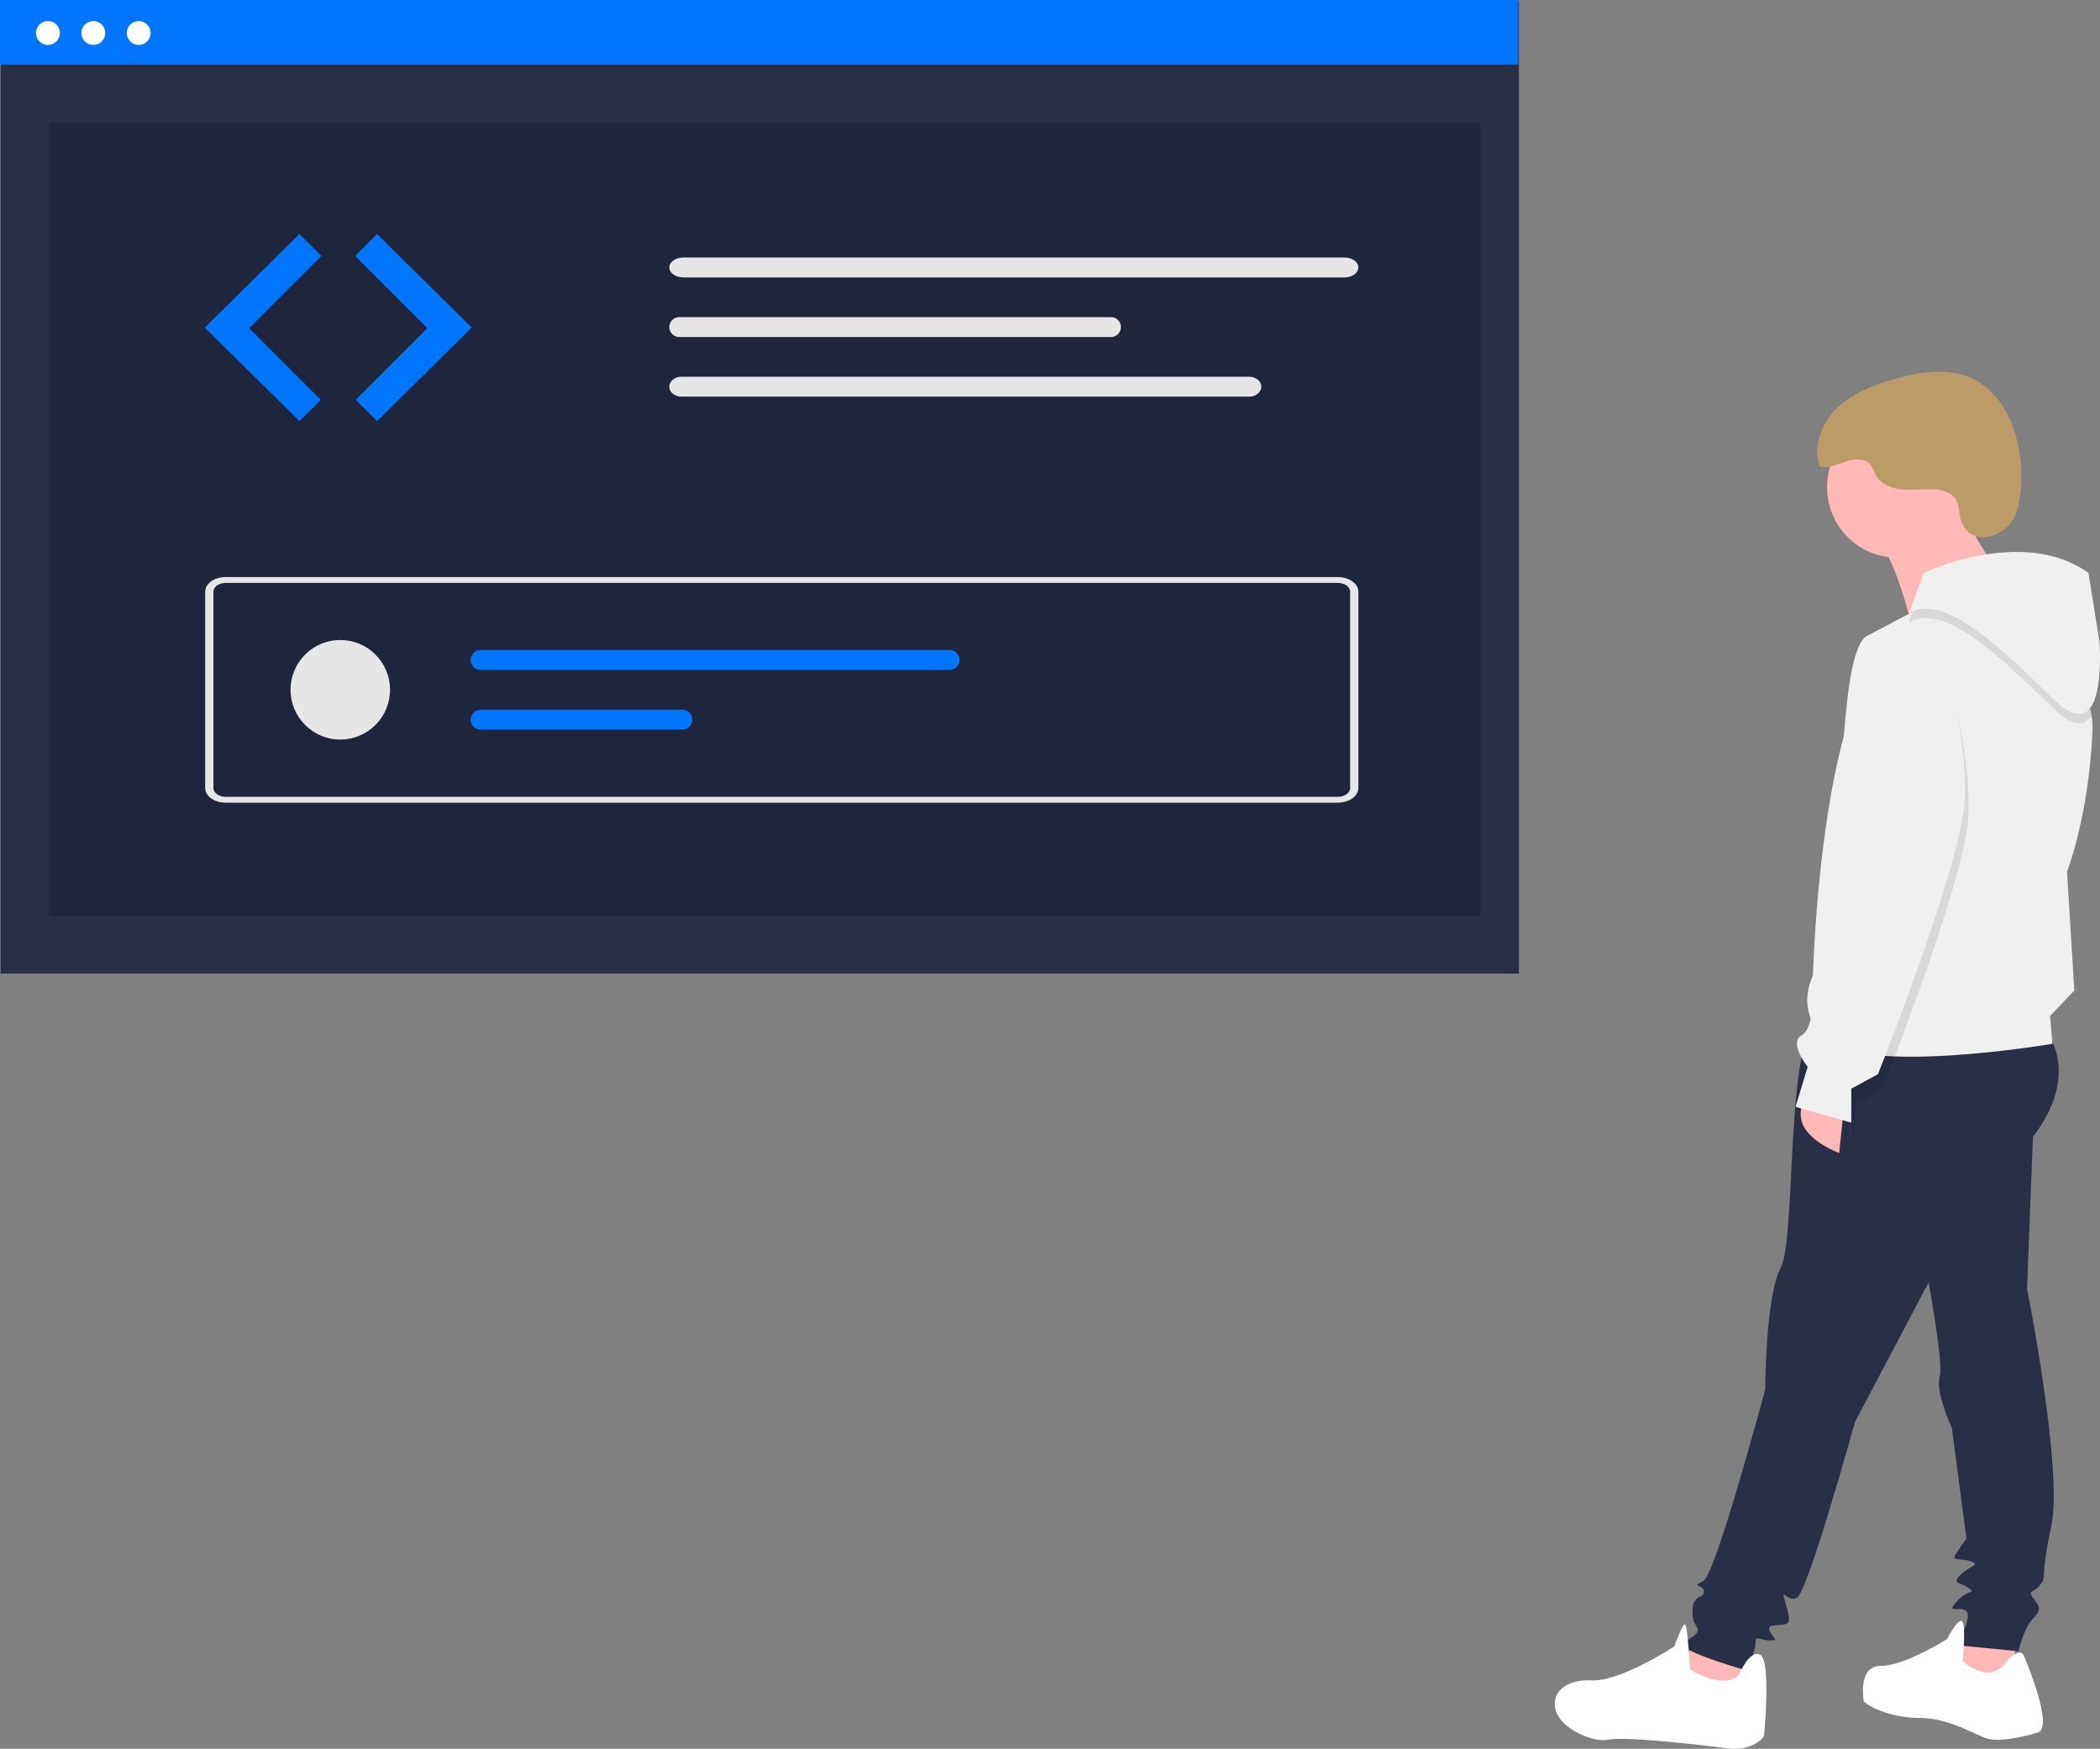 <svg width="1817" height="1513" viewBox="0 0 1817 1513" fill="none" xmlns="http://www.w3.org/2000/svg">
<rect x="0" y="0" width="1817" height="1513" fill="#808080" stroke="none"/>
<path d="M1511.62 1428.63L1508.48 1470.59L1444.51 1449.61L1470.72 1418.14L1511.62 1428.63Z" fill="#FEB8B8"/>
<path d="M1744.43 1414.99L1741.28 1455.9L1705.62 1461.14L1684.65 1441.21L1708.77 1402.4L1744.43 1414.99Z" fill="#FEB8B8"/>
<path d="M1770.64 892.613C1770.64 892.613 1798.96 926.179 1763.3 977.578C1727.64 1028.98 1684.65 1079.33 1684.65 1079.33L1604.94 1230.38C1604.94 1230.38 1564.05 1378.28 1554.61 1382.47C1545.17 1386.67 1539.93 1369.89 1545.17 1387.72C1550.41 1405.55 1547.27 1404.5 1543.07 1405.55C1538.88 1406.61 1527.34 1404.5 1531.54 1411.85C1535.73 1419.19 1538.88 1419.19 1530.49 1419.19C1522.1 1419.19 1518.95 1413.95 1518.95 1421.29C1518.95 1428.63 1511.61 1445.41 1511.61 1445.41C1511.61 1445.41 1460.23 1430.73 1458.13 1424.43C1456.04 1418.14 1471.76 1414.99 1468.62 1408.7C1465.47 1402.41 1464.43 1402.41 1464.43 1392.97C1464.43 1383.53 1470.72 1381.43 1470.72 1381.43C1470.72 1381.43 1475.96 1379.33 1473.86 1375.14C1471.77 1370.94 1463.38 1373.04 1473.86 1367.79C1484.35 1362.55 1527.35 1202.06 1527.35 1202.06C1527.35 1202.06 1527.35 1122.33 1540.98 1096.11C1554.61 1069.89 1544.13 883.17 1576.65 881.073C1609.16 878.975 1770.64 892.613 1770.64 892.613Z" fill="#293046"/>
<path d="M1760.16 952.402L1753.86 1114.99C1753.86 1114.99 1785.32 1272.33 1774.84 1320.58C1764.35 1368.83 1771.69 1362.54 1765.4 1370.93C1759.1 1379.32 1753.86 1375.13 1759.1 1382.47C1764.35 1389.81 1767.48 1391.91 1759.1 1400.31C1750.73 1408.7 1746.52 1428.63 1746.52 1428.63L1693.04 1423.39C1693.04 1423.39 1706.67 1399.26 1701.42 1394.01C1696.17 1388.77 1682.54 1397.16 1693.04 1385.63C1703.54 1374.11 1709.82 1379.34 1703.53 1374.1C1697.23 1368.85 1687.8 1370.95 1696.19 1362.56C1704.57 1354.17 1714.02 1354.18 1705.62 1351.02C1697.23 1347.86 1687.79 1351.02 1691.99 1344.72C1696.19 1338.43 1701.43 1331.09 1701.43 1331.09L1688.85 1235.63C1688.85 1235.63 1674.17 1204.17 1678.36 1190.53C1682.55 1176.89 1660.53 1064.66 1660.53 1064.66L1760.16 952.402Z" fill="#293046"/>
<path d="M1737.09 1435.97C1737.09 1435.97 1747.58 1425.48 1750.72 1431.77C1753.87 1438.07 1776.93 1494.71 1763.31 1498.9C1749.68 1503.1 1729.75 1507.29 1719.26 1504.15C1708.78 1501.01 1686.75 1486.31 1660.54 1486.31C1634.32 1486.31 1612.3 1474.77 1612.3 1470.58C1612.3 1466.38 1608.11 1441.21 1628.03 1441.21C1647.95 1441.21 1684.66 1418.13 1684.66 1418.13C1684.66 1418.13 1693.04 1401.35 1697.24 1402.4C1701.44 1403.45 1698.29 1437.01 1698.29 1437.01C1698.29 1437.01 1722.4 1460.09 1737.09 1435.97Z" fill="white"/>
<path d="M1504.28 1449.6C1504.28 1449.6 1513.72 1426.53 1523.16 1431.77C1532.6 1437 1526.3 1502.04 1526.3 1502.04C1526.3 1502.04 1517.93 1515.67 1493.8 1512.53C1469.67 1509.38 1405.71 1502.04 1391.03 1505.19C1376.34 1508.33 1336.5 1490.5 1346.98 1466.37C1346.98 1466.37 1352.23 1452.74 1377.4 1453.79C1402.56 1454.84 1448.7 1424.42 1448.7 1424.42C1448.7 1424.42 1456.05 1403.44 1458.14 1405.53C1460.24 1407.63 1462.34 1444.35 1462.34 1444.35C1462.34 1444.35 1489.6 1462.19 1504.28 1449.6Z" fill="white"/>
<path d="M1641.66 482.475C1675.25 482.475 1702.48 455.236 1702.48 421.635C1702.48 388.035 1675.25 360.796 1641.66 360.796C1608.07 360.796 1580.83 388.035 1580.83 421.635C1580.83 455.236 1608.07 482.475 1641.66 482.475Z" fill="#FEB8B8"/>
<path d="M1688.85 425.83C1688.85 425.83 1721.35 490.865 1732.89 497.159C1744.42 503.454 1654.24 542.266 1654.24 542.266C1654.24 542.266 1639.56 478.28 1621.73 464.644C1603.9 451.009 1688.85 425.83 1688.85 425.83Z" fill="#FEB8B8"/>
<path d="M1595.52 957.646L1591.32 997.506C1591.32 997.506 1546.23 981.773 1560.91 952.402L1595.52 957.646Z" fill="#FEB8B8"/>
<path d="M1577.7 897.857C1609.16 931.414 1775.88 903.092 1775.88 903.092L1773.8 878.969L1794.77 856.956L1788.48 754.152C1788.48 754.152 1807.34 705.906 1810.49 632.479C1810.68 627.966 1810.41 623.445 1809.68 618.987C1798.86 553.211 1691.79 510.847 1688.85 511.842C1687.37 512.33 1671.61 520.546 1655.16 529.189C1636.28 539.111 1616.5 549.605 1616.5 549.605C1591.33 559.061 1595.53 710.111 1587.13 723.745C1578.73 737.378 1587.13 784.563 1587.13 784.563L1577.7 829.665C1577.7 829.665 1546.23 864.299 1577.7 897.857Z" fill="#F0F0F0"/>
<path opacity="0.1" d="M1679.33 564.857C1679.33 564.857 1708.69 652.968 1702.4 712.759C1696.11 772.55 1627.94 943.528 1627.94 943.528L1604.88 956.115V985.484L1588.66 941.519L1633.28 848.19C1633.28 848.19 1577.6 526.047 1679.33 564.857Z" fill="black"/>
<path opacity="0.1" d="M1651.79 538.419C1682.21 521.639 1728.36 565.712 1776.59 612.899C1793.92 629.84 1803.93 628.136 1809.68 618.985C1798.87 553.209 1691.79 510.845 1688.85 511.84C1687.37 512.327 1671.61 520.543 1655.16 529.187L1651.79 538.419Z" fill="black"/>
<path d="M1651.8 530.311L1664.39 495.696C1664.39 495.696 1750.38 454.787 1807 495.696L1816.44 554.436C1816.44 554.436 1824.82 651.988 1776.59 604.786C1728.36 557.584 1682.21 513.527 1651.8 530.311Z" fill="#F0F0F0"/>
<path d="M1676.26 550.656C1676.26 550.656 1705.63 638.767 1699.34 698.558C1693.04 758.349 1624.88 929.328 1624.88 929.328L1601.81 941.923V971.294L1553.57 957.659L1564.06 923.044C1564.06 923.044 1547.28 902.065 1558.82 895.77C1570.35 889.476 1568.26 854.861 1568.26 854.861C1568.26 854.861 1574.54 511.844 1676.26 550.656Z" fill="#F0F0F0"/>
<path d="M1695.88 447.104C1694.89 442.402 1695.02 437.343 1692.77 433.099C1689.39 426.735 1681.62 424.073 1674.45 423.445C1665.28 422.648 1656.05 424.234 1646.87 423.606C1637.7 422.979 1627.9 419.48 1623.33 411.496C1621.51 408.311 1620.61 404.561 1618.19 401.8C1613.16 396.053 1604 396.943 1596.77 399.406C1589.54 401.868 1582 405.466 1574.61 403.54C1568.4 386.152 1576.05 366.095 1589.28 353.22C1602.51 340.345 1620.36 333.417 1638.08 328.253C1661.46 321.44 1687.77 317.415 1709.26 328.859C1740.43 345.452 1751.43 389.372 1748.55 422.106C1747.47 434.48 1745.69 448.492 1735.69 456.846C1721.03 469.091 1700.31 468.04 1695.88 447.104Z" fill="#BD9B68"/>
<path d="M1314.26 0.746H0.563V842.33H1314.26V0.746Z" fill="#293046"/>
<path d="M1280.99 106.301H42.423V792.54H1280.99V106.301Z" fill="#1F263C"/>
<path d="M1313.7 0H0V55.826H1313.7V0Z" fill="#0076FF"/>
<path d="M41.476 38.889C47.189 38.889 51.821 34.256 51.821 28.541C51.821 22.827 47.189 18.194 41.476 18.194C35.763 18.194 31.131 22.827 31.131 28.541C31.131 34.256 35.763 38.889 41.476 38.889Z" fill="white"/>
<path d="M80.739 38.889C86.452 38.889 91.084 34.256 91.084 28.541C91.084 22.827 86.452 18.194 80.739 18.194C75.026 18.194 70.394 22.827 70.394 28.541C70.394 34.256 75.026 38.889 80.739 38.889Z" fill="white"/>
<path d="M120.002 38.889C125.715 38.889 130.347 34.256 130.347 28.541C130.347 22.827 125.715 18.194 120.002 18.194C114.289 18.194 109.657 22.827 109.657 28.541C109.657 34.256 114.289 38.889 120.002 38.889Z" fill="white"/>
<path d="M259.114 202.486L177.188 283.413L259.114 364.337L277.548 345.898L215.598 283.922L278.066 221.436L259.114 202.486Z" fill="#0076FF"/>
<path d="M326.243 202.486L408.167 283.413L326.243 364.337L307.809 345.898L369.764 283.924L307.291 221.436L326.243 202.486Z" fill="#0076FF"/>
<path d="M591.242 222.794C584.541 222.794 579.109 226.65 579.109 231.404C579.109 236.157 584.541 240.013 591.242 240.013H1163.19C1169.89 240.013 1175.32 236.157 1175.32 231.404C1175.32 226.65 1169.89 222.794 1163.19 222.794H591.242Z" fill="#E6E6E6"/>
<path d="M1157.5 694.466H195.344C185.508 694.466 177.538 688.786 177.527 681.787V511.921C177.538 504.922 185.508 499.242 195.344 499.242H1157.5C1167.34 499.242 1175.31 504.922 1175.32 511.921V681.785C1175.31 688.784 1167.34 694.458 1157.5 694.466ZM195.344 504.309C189.442 504.309 184.66 507.718 184.653 511.917V681.78C184.653 685.98 189.442 689.384 195.344 689.388H1157.5C1163.41 689.388 1168.19 685.98 1168.19 681.78V511.921C1168.19 507.722 1163.41 504.318 1157.5 504.314L195.344 504.309Z" fill="#E6E6E6"/>
<path d="M294.424 639.839C318.198 639.839 337.47 620.562 337.47 596.781C337.47 573.001 318.198 553.723 294.424 553.723C270.65 553.723 251.377 573.001 251.377 596.781C251.377 620.562 270.65 639.839 294.424 639.839Z" fill="#E6E6E6"/>
<path d="M415.834 562.345C413.551 562.342 411.361 563.246 409.745 564.858C408.128 566.471 407.219 568.659 407.216 570.943C407.213 573.226 408.117 575.417 409.729 577.033C411.341 578.65 413.529 579.56 415.811 579.563H821.593C823.875 579.563 826.065 578.656 827.679 577.041C829.293 575.427 830.199 573.237 830.199 570.954C830.199 568.67 829.293 566.481 827.679 564.866C826.065 563.252 823.875 562.345 821.593 562.345H415.834Z" fill="#0076FF"/>
<path d="M415.834 614.001C414.703 614 413.584 614.221 412.539 614.653C411.494 615.084 410.545 615.717 409.745 616.515C408.128 618.128 407.219 620.316 407.216 622.599C407.213 624.883 408.117 627.074 409.729 628.69C411.341 630.307 413.529 631.217 415.811 631.22H590.43C592.713 631.223 594.903 630.318 596.519 628.706C598.135 627.094 599.045 624.905 599.048 622.622C599.051 620.338 598.147 618.148 596.535 616.531C594.923 614.914 592.735 614.004 590.452 614.001H415.834Z" fill="#0076FF"/>
<path d="M587.065 274.372C584.902 274.546 582.884 275.529 581.413 277.124C579.942 278.719 579.125 280.81 579.125 282.981C579.125 285.151 579.942 287.242 581.413 288.837C582.884 290.433 584.902 291.415 587.065 291.59H961.906C964.069 291.415 966.087 290.433 967.558 288.837C969.03 287.242 969.847 285.151 969.847 282.981C969.847 280.81 969.03 278.719 967.558 277.124C966.087 275.529 964.069 274.546 961.906 274.372H587.065Z" fill="#E6E6E6"/>
<path d="M589.531 325.949C583.776 325.949 579.109 329.804 579.109 334.558C579.109 339.312 583.776 343.167 589.531 343.167H1080.88C1086.64 343.167 1091.31 339.312 1091.31 334.558C1091.31 329.804 1086.64 325.949 1080.88 325.949H589.531Z" fill="#E6E6E6"/>
</svg>
